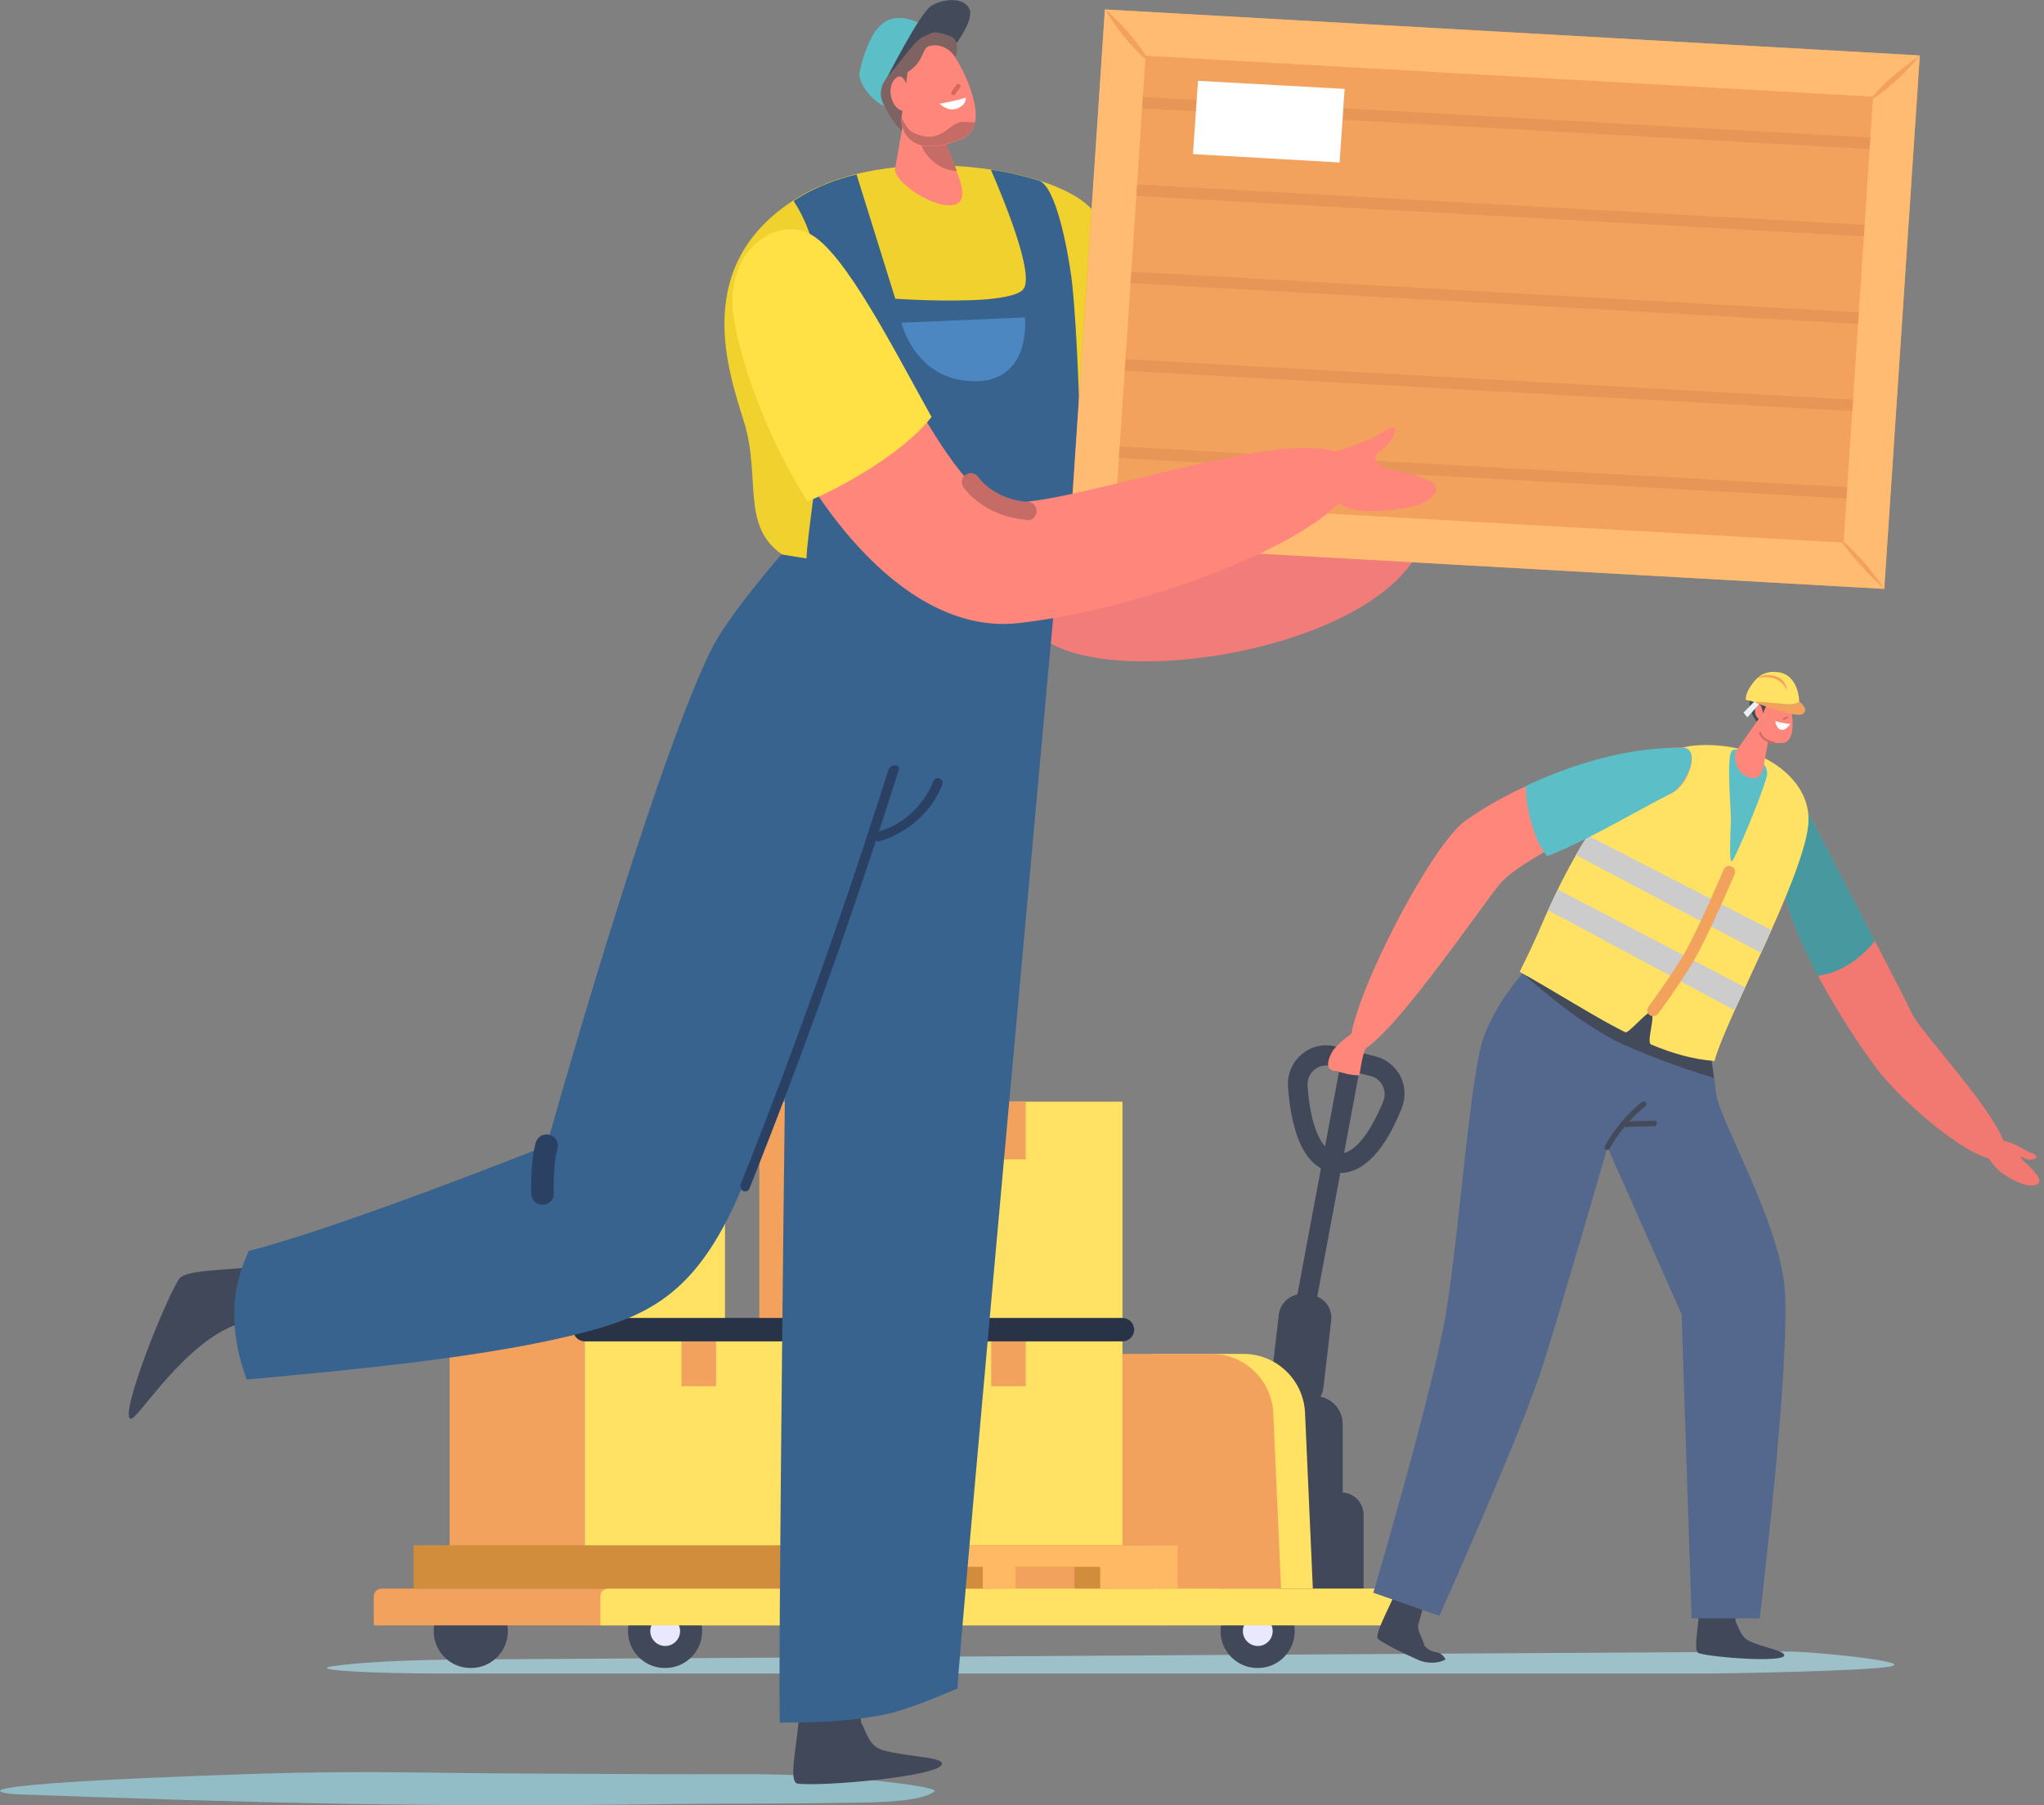 <svg width="283" height="250" viewBox="0 0 283 250" fill="none" xmlns="http://www.w3.org/2000/svg">
<rect x="0" y="0" width="283" height="250" fill="#808080" stroke="none"/>
<g clip-path="url(#clip0_15_2204)">
<path d="M67.112 229.778L247.684 228.697C251.003 228.697 264.974 230.086 261.809 230.742C258.915 231.398 238.924 231.746 235.605 231.746H61.748C51.636 231.746 42.644 231.283 45.963 230.742C49.244 230.241 56.074 229.778 67.112 229.778Z" fill="#9DC0C9"/>
<path d="M70.315 225.803C70.353 228.659 68.038 230.974 65.221 230.974C62.365 231.013 60.049 228.697 60.049 225.88C60.011 223.024 62.326 220.709 65.144 220.709C67.961 220.709 70.276 222.986 70.315 225.803Z" fill="#404859"/>
<path d="M51.791 225.07H161.547V221.056C161.547 220.477 161.084 219.975 160.466 219.975H52.833C52.254 219.975 51.752 220.438 51.752 221.056V225.07H51.791Z" fill="#F2A25C"/>
<path d="M178.18 195.894C178.836 195.894 179.415 195.431 179.531 194.775L188.291 147.885C188.446 147.152 187.944 146.419 187.211 146.264C186.477 146.11 185.744 146.612 185.59 147.345L176.829 194.234C176.675 194.968 177.177 195.701 177.91 195.855C177.987 195.894 178.064 195.894 178.18 195.894Z" fill="#404859"/>
<path d="M184.432 162.357C182.309 161.933 180.727 160.312 179.685 157.533C178.99 155.681 178.527 153.327 178.334 150.471C178.219 148.734 178.913 147.113 180.225 145.994C181.538 144.875 183.274 144.489 184.934 144.914L190.414 146.264C191.919 146.65 193.154 147.654 193.887 149.004C194.582 150.394 194.659 151.976 194.08 153.442C191.186 160.659 187.982 162.434 185.513 162.434C185.127 162.473 184.779 162.434 184.432 162.357ZM184.239 147.615C183.429 147.422 182.58 147.615 181.962 148.155C181.306 148.696 180.997 149.467 181.036 150.316C181.422 155.835 182.85 159.231 184.972 159.694C185.127 159.733 185.281 159.733 185.474 159.733C188.291 159.733 190.607 154.716 191.533 152.478C191.803 151.783 191.764 151.011 191.417 150.316C191.07 149.66 190.491 149.159 189.758 149.004L184.239 147.615Z" fill="#404859"/>
<path d="M180.573 179.222L181.538 179.338C183.274 179.531 184.509 181.113 184.316 182.85L183.236 192.15C183.043 193.887 181.46 195.122 179.724 194.929L178.759 194.813C177.022 194.62 175.787 193.038 175.98 191.301L177.061 182.001C177.292 180.264 178.875 179.029 180.573 179.222Z" fill="#404859"/>
<path d="M168.918 221.365H188.793V209.748C188.793 208.05 187.404 206.661 185.705 206.661H168.918V221.365Z" fill="#404859"/>
<path d="M182.001 193.308C184.162 193.308 185.898 195.045 185.898 197.206V213.994L171.851 209.671V193.308H182.001Z" fill="#404859"/>
<path d="M179.261 225.803C179.299 228.659 176.984 230.974 174.166 230.974C171.311 231.013 168.995 228.697 168.995 225.88C168.956 223.024 171.272 220.709 174.089 220.709C176.945 220.709 179.261 222.986 179.261 225.803Z" fill="#404859"/>
<path d="M176.212 225.841C176.212 226.999 175.286 227.925 174.166 227.925C173.009 227.925 172.082 226.999 172.082 225.88C172.082 224.722 173.009 223.796 174.128 223.796C175.247 223.757 176.173 224.684 176.212 225.841Z" fill="#EAE8FF"/>
<path d="M97.214 225.803C97.252 228.659 94.937 230.974 92.12 230.974C89.264 231.013 86.948 228.697 86.948 225.88C86.909 223.024 89.225 220.709 92.042 220.709C94.898 220.709 97.214 222.986 97.214 225.803Z" fill="#404859"/>
<path d="M94.165 225.841C94.165 226.999 93.239 227.925 92.12 227.925C90.962 227.925 90.035 226.999 90.035 225.88C90.035 224.722 90.962 223.796 92.081 223.796C93.2 223.757 94.126 224.684 94.165 225.841Z" fill="#EAE8FF"/>
<path d="M172.16 187.481H160.273C157.109 187.481 154.214 189.217 152.709 192.035L137.89 219.975H181.769L180.688 195.662C180.496 191.07 176.713 187.481 172.16 187.481Z" fill="#FFE164"/>
<path d="M167.722 187.481H155.835C152.671 187.481 149.776 189.217 148.271 192.035L133.452 219.975H177.37L176.289 195.662C176.057 191.07 172.314 187.481 167.722 187.481Z" fill="#F2A25C"/>
<path d="M123.842 183.969H105.125V215.537H123.842V183.969Z" fill="#F2A25C"/>
<path d="M155.411 183.969H123.842V215.537H155.411V183.969Z" fill="#FFE164"/>
<path d="M142.019 183.969H137.234V191.957H142.019V183.969Z" fill="#F2A25C"/>
<path d="M123.842 152.555H105.125V184.123H123.842V152.555Z" fill="#F2A25C"/>
<path d="M155.411 152.555H123.842V184.123H155.411V152.555Z" fill="#FFE164"/>
<path d="M142.019 152.555H137.234V160.543H142.019V152.555Z" fill="#F2A25C"/>
<path d="M80.966 183.969H62.249V215.537H80.966V183.969Z" fill="#F2A25C"/>
<path d="M112.535 183.969H80.966V215.537H112.535V183.969Z" fill="#FFE164"/>
<path d="M99.143 183.969H94.358V191.957H99.143V183.969Z" fill="#F2A25C"/>
<path d="M78.728 162.473H65.915V184.085H78.728V162.473Z" fill="#F2A25C"/>
<path d="M100.378 162.473H78.767V184.085H100.378V162.473Z" fill="#FFE164"/>
<path d="M91.193 162.473H87.913V167.953H91.193V162.473Z" fill="#F2A25C"/>
<path d="M83.166 225.07H192.922V221.056C192.922 220.477 192.459 219.975 191.842 219.975H84.208C83.629 219.975 83.127 220.438 83.127 221.056V225.07H83.166Z" fill="#FFE164"/>
<path d="M159.54 213.993V219.975H148.773V216.965H137.079V219.975H132.525V216.965H120.832V219.975H110.065V213.993H159.54Z" fill="#D18D3B"/>
<path d="M57.256 219.963H113.601V213.981H57.256V219.963Z" fill="#D18D3B"/>
<path d="M163.052 213.993V219.975H152.323V216.965H140.591V219.975H136.076V216.965H124.344V219.975H113.615V213.993H163.052Z" fill="#FFB864"/>
<path d="M155.411 185.744H123.842C122.955 185.744 122.221 185.011 122.221 184.123C122.221 183.236 122.955 182.502 123.842 182.502H155.411C156.298 182.502 157.031 183.236 157.031 184.123C157.031 185.011 156.298 185.744 155.411 185.744Z" fill="#293347"/>
<path d="M112.535 185.744H80.966C80.079 185.744 79.346 185.011 79.346 184.123C79.346 183.236 80.079 182.502 80.966 182.502H112.535C113.422 182.502 114.156 183.236 114.156 184.123C114.156 185.011 113.422 185.744 112.535 185.744Z" fill="#293347"/>
<path d="M243.246 96.249L242.243 96.944C242.243 96.944 242.127 97.677 242.474 98.603C242.86 99.529 243.478 100.417 244.134 100.34C244.829 100.224 246.565 97.715 245.948 97.214C245.369 96.673 245.099 95.747 243.246 96.249Z" fill="#434A59"/>
<path d="M250.309 112.38C250.309 112.38 263.353 137.427 264.742 140.398C266.016 143.177 279.677 157.456 277.439 160.08C275.162 162.705 263.816 153.249 259.802 147.924C255.789 142.598 246.874 128.666 246.72 120.871C246.681 118.169 249.383 110.142 250.309 112.38Z" fill="#F27872"/>
<path d="M259.609 130.287C255.441 122.221 250.309 112.38 250.309 112.38C249.383 110.142 246.642 118.169 246.72 120.909C246.797 124.73 248.997 130.056 251.659 135.111C253.126 134.957 256.406 134.185 259.609 130.287Z" fill="#4898A0"/>
<path d="M197.245 227.925C196.936 226.845 196.396 226.15 196.318 225.185C196.318 225.108 197.245 221.789 197.283 221.712C197.437 221.287 196.704 219.242 195.817 219.859C194.041 221.094 193.926 218.547 193.694 219.281C193.038 221.442 190.105 226.381 190.8 226.96C191.649 227.616 194.003 228.813 196.357 229.855C198.094 230.627 199.946 230.048 200.139 229.739C199.136 228.195 198.634 229.353 197.245 227.925Z" fill="#404859"/>
<path d="M242.243 227.269C241.047 226.729 240.892 225.648 240.352 224.645C240.313 224.568 240.12 223.101 240.12 222.985C240.12 222.484 238.654 221.133 237.959 222.175C236.608 224.259 235.142 221.017 235.219 221.866C235.451 224.452 234.254 228.62 235.219 228.929C237.265 229.546 246.874 230.241 247.028 229.237C247.183 228.62 244.327 228.195 242.243 227.269Z" fill="#404859"/>
<path d="M205.465 143.486C207.471 138.237 210.79 134.995 210.906 134.609C222.136 138.469 233.637 138.507 236.454 142.058C236.261 142.83 237.303 148.503 237.573 151.243C237.921 154.909 246.141 168.725 247.067 178.141C248.032 187.905 243.632 224.105 243.632 224.105H234.216L232.826 182.001L222.561 158.845C222.561 158.845 216.27 180.65 213.646 188.986C210.79 198.055 199.29 223.757 199.29 223.757L190.144 220.554C190.144 220.554 198.286 192.999 200.178 182.001C202.03 170.886 203.574 148.348 205.465 143.486Z" fill="#54678C"/>
<path d="M237.303 149.274C237.072 147.499 236.724 145.415 236.531 143.91C233.714 142.945 230.125 141.672 229.778 141.363C229.199 140.861 228.852 139.511 227.925 139.279C227.038 139.047 211.215 135.111 211.215 135.111C211.215 135.111 218.2 141.556 224.606 144.566C229.623 146.843 235.142 148.618 237.303 149.274Z" fill="#434A59"/>
<path d="M232.942 103.543C234.409 103.041 238.885 102.848 242.59 104.237C247.144 105.897 250.888 109.602 250.347 114.387C249.421 122.144 239.001 140.9 237.38 146.92C234.409 146.689 231.553 145.878 228.62 144.643C227.848 144.335 229.353 140.553 228.543 140.167C228.118 139.974 225.417 143.177 225.031 142.945C220.786 140.823 215.846 137.62 210.404 134.571C211.562 132.217 212.566 130.171 213.646 127.586C217.968 117.59 224.529 106.36 232.942 103.543Z" fill="#FFE164"/>
<path d="M242.667 104.392C242.667 104.392 240.854 103.466 239.889 103.89C238.924 104.315 239.696 112.187 239.657 113.731C239.58 115.313 239.387 119.404 239.773 119.288C240.159 119.173 244.52 108.753 244.674 107.17C244.751 105.588 242.667 104.392 242.667 104.392Z" fill="#5CBEC6"/>
<path d="M243.709 99.259L240.313 104.083C240.043 104.662 240.198 107.749 243.015 107.749C243.787 107.749 244.211 106.399 244.25 105.665L245.06 101.304L243.709 99.259Z" fill="#FF867A"/>
<path d="M244.636 97.522L243.439 100.262C243.131 101.189 243.594 102.231 244.52 102.578C245.253 102.848 245.755 102.925 246.72 102.887C247.53 102.887 248.032 102.153 248.148 101.073C248.302 99.683 248.032 98.41 247.839 97.715C247.414 96.133 245.562 95.786 244.636 97.522Z" fill="#FF867A"/>
<path d="M247.877 100.224C247.877 100.224 246.951 100.224 245.793 99.838C245.793 99.838 245.871 100.533 246.257 100.88C246.681 101.266 247.337 101.073 247.877 100.224Z" fill="white"/>
<path d="M243.941 98.101C243.864 97.793 243.709 97.368 243.285 97.677C242.706 98.14 243.015 99.645 243.825 99.606C244.404 99.568 243.98 98.256 243.941 98.101Z" fill="#FF867A"/>
<path d="M246.913 99.452C247.106 99.413 247.26 99.336 247.414 99.22C247.53 99.143 247.646 99.336 247.53 99.413C247.376 99.529 247.183 99.606 246.951 99.645C246.835 99.683 246.758 99.452 246.913 99.452Z" fill="#C66C67"/>
<path d="M231.399 109.833C226.382 111.84 211.871 117.899 207.819 122.221C205.735 124.46 190.452 147.306 187.442 145.57C184.432 143.833 197.437 117.59 202.84 113.693C214.688 105.164 230.202 103.466 232.904 103.504C235.644 103.581 233.637 108.946 231.399 109.833Z" fill="#FF867A"/>
<path d="M275.046 159.81C275.239 160.312 275.664 160.891 276.32 161.663C277.593 163.052 281.414 165.059 282.302 163.747C282.881 162.897 279.716 160.505 279.793 160.273C279.87 159.926 280.449 160.852 281.607 160.505C282.456 160.235 281.607 159.694 281.067 159.617C280.797 159.579 278.558 157.881 276.783 157.919C275.432 157.958 274.622 158.73 275.046 159.81Z" fill="#F27872"/>
<path d="M243.825 97.214L241.934 99.336L241.394 98.68L243.131 96.905L243.825 97.214Z" fill="#E7F2F2"/>
<path d="M249.112 97.136C249.112 97.136 249.074 93.47 246.218 93.084C243.902 92.775 243.015 94.126 242.359 95.052C241.626 96.133 241.703 96.905 241.703 96.905L243.748 97.407C243.748 97.407 247.414 98.063 248.032 97.947C248.688 97.831 249.112 97.136 249.112 97.136Z" fill="#FFE164"/>
<path d="M249.112 97.136C249.112 97.136 250.617 98.294 249.575 98.873C248.649 99.413 244.327 97.754 244.095 97.677C243.671 97.522 242.976 97.329 243.053 97.252C243.208 97.059 247.26 97.522 247.569 97.522C248.881 97.522 249.112 97.136 249.112 97.136Z" fill="#F2A25C"/>
<path d="M247.453 95.631C247.453 95.631 246.913 94.358 245.6 93.933C244.288 93.509 243.131 93.972 243.131 93.972C243.131 93.972 243.902 93.47 244.674 93.47C245.407 93.431 246.372 93.779 246.797 94.203C247.376 94.821 247.453 95.631 247.453 95.631Z" fill="#F2A25C"/>
<path d="M222.522 159.231C222.677 159.231 222.793 159.154 222.87 159.038C224.876 155.372 227.771 153.211 227.809 153.211C227.964 153.095 228.002 152.825 227.887 152.671C227.771 152.516 227.501 152.478 227.346 152.593C227.231 152.671 224.298 154.87 222.214 158.691C222.098 158.884 222.175 159.115 222.368 159.231C222.407 159.231 222.484 159.231 222.522 159.231Z" fill="#434A59"/>
<path d="M224.722 156.067L229.006 155.951C229.237 155.951 229.392 155.758 229.392 155.565C229.392 155.333 229.199 155.179 229.006 155.179L224.722 155.295C224.491 155.295 224.336 155.488 224.336 155.681C224.336 155.874 224.529 156.067 224.722 156.067Z" fill="#434A59"/>
<path d="M245.678 102.964C245.716 102.925 245.755 102.887 245.755 102.848C245.755 102.771 245.716 102.694 245.6 102.694C245.6 102.694 244.906 102.617 244.366 102.192C244.134 101.999 243.941 101.768 243.825 101.459C243.787 101.382 243.709 101.343 243.632 101.382C243.555 101.42 243.516 101.497 243.555 101.575C243.709 101.922 243.941 102.231 244.211 102.424C244.829 102.925 245.6 103.002 245.6 103.002C245.6 103.002 245.639 103.002 245.678 102.964Z" fill="#C66C67"/>
<path d="M219.821 115.699C219.242 116.587 218.702 117.474 218.2 118.401L243.825 131.947C244.327 130.905 244.79 129.824 245.253 128.782L219.821 115.699Z" fill="#CCCCCC"/>
<path d="M241.626 136.732L215.692 123.186C215.229 124.151 214.765 125.116 214.341 126.042L240.159 139.897C240.622 138.893 241.124 137.813 241.626 136.732Z" fill="#CCCCCC"/>
<path d="M232.942 103.543C230.858 103.504 222.522 103.504 211.292 108.83C211.099 110.451 212.102 116.278 214.225 118.555C219.667 116.471 227.424 111.84 231.36 109.872C233.56 108.753 235.644 103.581 232.942 103.543Z" fill="#5CBEC6"/>
<path d="M187.365 142.945C187.365 142.945 185.165 144.528 184.548 145.492C183.93 146.457 183.583 147.692 184.2 148.078C184.818 148.464 184.741 148.194 185.165 148.348C185.59 148.503 186.207 148.618 186.593 148.734C186.979 148.811 188.06 148.966 188.175 148.888C188.291 148.811 188.6 145.84 189.14 145.106C189.719 144.412 188.484 142.096 187.365 142.945Z" fill="#FF867A"/>
<path d="M228.89 140.707C228.736 140.707 228.543 140.668 228.388 140.553C228.041 140.282 227.964 139.781 228.234 139.395C228.273 139.356 231.128 135.536 233.097 132.217C235.065 128.898 238.615 120.485 238.654 120.407C238.847 119.983 239.31 119.79 239.735 119.983C240.159 120.176 240.352 120.639 240.159 121.064C240.005 121.411 236.493 129.67 234.486 133.066C232.479 136.462 229.662 140.244 229.546 140.398C229.392 140.591 229.122 140.707 228.89 140.707Z" fill="#F2A25C"/>
<path d="M33.266 183.235C34.193 182.965 36.971 180.688 35.852 179.492C35.003 178.566 39.48 174.552 37.82 174.938C32.88 176.135 25.741 175.517 24.738 177.177C22.576 180.688 16.363 196.473 18.138 196.473C19.18 196.434 25.741 185.551 33.266 183.235Z" fill="#404859"/>
<path d="M102.385 245.678C94.782 245.716 82.742 245.639 75.139 245.601C59.818 245.562 50.517 245.137 35.119 245.639C-9.725 247.144 0.463 248.379 2.277 248.456C34.617 249.653 60.165 250.309 92.891 249.807C97.6 249.73 110.567 249.768 115.275 249.653C118.208 249.576 127.354 249.846 129.399 248.032C130.094 247.414 116.433 245.6 102.385 245.678Z" fill="#93BDC6"/>
<path d="M128.666 4.091C128.666 4.091 125.888 1.775 123.186 2.701C120.485 3.628 119.327 8.529 119.018 9.995C118.671 11.462 121.064 14.434 122.8 14.781C124.537 15.09 132.41 5.673 128.666 4.091Z" fill="#5CBEC6"/>
<path d="M131.869 6.754C131.869 6.754 135.034 2.817 134.185 1.158C133.336 -0.463 130.48 -0.154 128.936 0.81C127.393 1.737 122.723 10.922 122.723 10.922C122.723 10.922 127.972 6.561 131.869 6.754Z" fill="#434A59"/>
<path d="M122.376 242.397C120.33 241.857 120.099 240.12 119.25 238.577C119.211 238.461 118.902 236.107 118.902 235.914C118.902 235.065 116.471 233.251 115.275 235.181C112.959 238.963 110.528 234.023 110.644 235.412C110.952 239.58 108.83 246.758 110.451 246.99C113.885 247.414 130.094 245.986 130.403 244.288C130.634 243.285 125.888 243.324 122.376 242.397Z" fill="#404859"/>
<path d="M146.38 26.474C163.206 34.887 159.038 77.261 159.038 77.261C159.038 77.261 199.058 69.659 196.974 75.139C190.877 90.962 148.271 96.712 142.598 86.408C137.118 76.412 133.529 20.068 146.38 26.474Z" fill="#F27C79"/>
<path d="M146.38 26.474C137.542 22.075 137.697 49.822 140.283 70.932C148.58 70.971 156.491 69.041 160.235 67.999C159.656 53.643 160.389 33.498 146.38 26.474Z" fill="#F2F2F2"/>
<path d="M108.251 76.76C102.539 72.785 105.395 66.07 103.002 58.39C100.918 51.598 95.284 36.161 111.068 27.015C122.993 20.107 143.949 22.847 150.355 28.211C161.894 37.859 145.068 73.557 145.84 76.837C145.84 76.876 127.084 80.503 108.251 76.76Z" fill="#F0D12E"/>
<path d="M111.647 77.532C128.936 80.619 146.187 81.005 146.187 81.005C146.187 80.928 149.159 70.624 149.274 70.315C150.046 66.34 149.12 43.956 148.31 38.168C147.731 34.077 146.149 25.779 143.833 25.008C141.826 24.39 139.588 23.85 137.195 23.503C139.048 27.786 143.293 38.129 141.672 40.059C141.054 40.83 139.048 41.216 136.616 41.448C131.329 41.872 123.958 41.371 123.958 41.371L118.594 24.159C115.854 24.815 113.307 25.779 111.068 27.092C110.644 27.323 110.258 27.593 109.872 27.825C118.401 40.56 111.956 69.543 111.647 77.532Z" fill="#38638E"/>
<path d="M108.946 132.603C108.83 134.802 107.672 233.946 107.981 238.538C109.061 238.461 115.429 238.77 122.067 237.496C125.965 236.763 130.712 234.525 132.564 233.83C132.564 230.627 146.65 76.412 146.65 76.412C146.65 76.412 130.056 74.483 121.218 80.001C112.419 85.559 109.64 117.397 108.946 132.603Z" fill="#38638E"/>
<path d="M132.294 7.95C132.294 7.95 133.143 5.519 131.522 4.978C129.014 4.129 129.284 4.477 127.817 5.094C126.698 5.557 124.846 8.336 122.993 10.497C121.758 11.886 121.835 13.314 122.144 14.009C123.456 17.019 125.232 18.524 125.232 18.524C125.232 18.524 132.564 11.809 132.294 7.95Z" fill="#7F6363"/>
<path d="M125.502 14.434L123.919 23.425C123.765 25.394 130.519 29.755 132.757 28.056C133.413 27.555 133.336 26.281 132.873 24.853L129.978 17.174L125.502 14.434Z" fill="#FF867A"/>
<path d="M130.596 18.717C129.129 18.447 127.123 18.023 127.123 18.023C127.123 18.023 127.045 20.415 129.014 22.191C130.056 23.155 131.29 23.618 132.487 23.696L130.596 18.717Z" fill="#C66C67"/>
<path d="M125.656 9.995L124.807 16.402C124.691 18.524 126.274 20.222 128.396 20.261C130.094 20.261 131.136 20.029 133.143 19.257C134.802 18.601 135.381 16.788 134.957 14.549C134.416 11.693 133.066 9.262 132.294 7.989C131.445 6.638 130.133 6.098 128.859 6.329C127.431 6.561 128.28 8.297 125.656 9.995Z" fill="#FF867A"/>
<path d="M133.259 16.865C131.252 16.981 130.364 20.222 126.428 18.37C125.695 18.023 125.116 16.903 124.807 16.209V16.363C124.691 18.486 126.274 20.184 128.396 20.222C130.094 20.222 131.136 19.991 133.143 19.219C134.146 18.833 134.764 17.984 134.995 16.903C134.648 17.019 133.876 16.826 133.259 16.865Z" fill="#C66C67"/>
<path d="M125.965 12.812C125.772 12.465 125.617 12.118 125.502 11.732C125.27 11.037 124.768 10.034 123.881 10.96C122.569 12.311 123.611 15.707 125.502 15.321C126.891 15.051 126.428 13.662 125.965 12.812Z" fill="#FF867A"/>
<path d="M148.039 75.177L260.883 81.545L265.823 7.68L152.979 1.312L148.039 75.177Z" fill="#F2A25C"/>
<path d="M152.979 1.312L148.078 75.177L260.883 81.545L265.784 7.68L152.979 1.312ZM158.614 7.718L259.339 13.392L255.249 75.139L154.523 69.466L158.614 7.718Z" fill="#FFBB71"/>
<path d="M158.151 15.012L258.876 20.647L258.953 19.064L158.228 13.43L158.151 15.012Z" fill="#E89658"/>
<path d="M157.34 27.13L258.066 32.726L258.143 31.144L157.456 25.548L157.34 27.13Z" fill="#E89658"/>
<path d="M156.53 39.21L257.255 44.844L257.371 43.262L156.646 37.627L156.53 39.21Z" fill="#E89658"/>
<path d="M155.719 51.328L256.445 56.923L256.561 55.341L155.835 49.745L155.719 51.328Z" fill="#E89658"/>
<path d="M154.909 63.407L255.634 69.041L255.75 67.459L155.025 61.825L154.909 63.407Z" fill="#E89658"/>
<path d="M159.617 9.108C159.617 9.108 156.375 3.898 152.979 1.312C152.979 1.312 155.604 5.866 159.617 9.108Z" fill="#F2A25C"/>
<path d="M265.823 7.68C265.823 7.68 260.883 10.999 258.799 14.009C258.76 14.047 262.234 12.079 265.823 7.68Z" fill="#F2A25C"/>
<path d="M254.438 74.29C254.438 74.29 257.718 76.798 260.883 81.545C260.883 81.545 257.332 78.496 254.438 74.29Z" fill="#F2A25C"/>
<path d="M34.347 173.24C34.733 173.472 29.986 179.685 34.154 191.031C49.977 189.603 66.379 187.944 78.496 185.088C89.302 182.541 96.287 179.724 102.617 164.711C119.867 123.611 137.774 81.352 137.774 81.352L108.174 76.798C108.174 76.798 100.687 85.327 98.333 90.228C89.92 107.672 75.679 158.652 75.679 158.652C75.679 158.652 46.774 170.153 34.347 173.24Z" fill="#38638E"/>
<path d="M111.84 33.035C119.211 36.817 130.364 69.041 138.932 69.62C149.082 70.315 184.586 56.229 187.365 64.758C189.758 72.206 161.045 84.092 140.939 86.292C121.218 88.453 105.125 58.621 102.617 44.381C100.918 34.926 106.939 30.488 111.84 33.035Z" fill="#FF867A"/>
<path d="M185.59 62.326C185.59 62.326 189.102 61.13 190.221 60.513C191.378 59.895 193.887 58.043 192.999 60.242C192.112 62.442 189.68 62.596 190.607 63.986C191.533 65.375 194.466 64.873 198.016 66.649C200.023 67.652 198.248 69.852 194.389 70.392C189.796 71.048 184.895 71.434 183.39 67.073C181.846 62.712 185.59 62.326 185.59 62.326Z" fill="#FF867A"/>
<path d="M112.11 32.379C107.209 29.87 99.992 34.965 101.652 44.42C102.732 50.672 106.244 60.706 111.801 69.427C114.58 68.385 124.498 63.446 128.975 57.734C123.534 47.97 116.896 34.849 112.11 32.379Z" fill="#FFE145"/>
<path d="M130.094 14.356C130.094 14.356 132.448 13.97 133.722 13.507C133.722 13.507 133.876 14.472 132.564 15.012C131.213 15.553 130.094 14.356 130.094 14.356Z" fill="white"/>
<path d="M103.157 164.981C103.427 164.981 103.659 164.866 103.774 164.557C111.377 145.454 118.324 125.965 124.421 106.669C124.498 106.476 124.46 106.321 124.421 106.206C124.344 106.09 124.19 106.013 123.958 105.974C123.688 105.974 123.186 106.09 122.993 106.63C116.934 125.81 110.065 145.106 102.578 163.939C102.501 164.171 102.501 164.403 102.578 164.557C102.655 164.827 102.887 164.981 103.157 164.981Z" fill="#2A4163"/>
<path d="M121.565 116.51C121.642 116.51 121.72 116.51 121.835 116.471C125.733 115.313 129.014 112.342 130.441 108.714C130.519 108.483 130.519 108.251 130.441 108.097C130.326 107.904 130.094 107.749 129.863 107.749C129.592 107.749 129.361 107.865 129.245 108.174C127.933 111.454 125.116 114.117 121.874 115.082C121.257 115.275 121.179 115.854 121.179 115.969C121.141 116.201 121.257 116.471 121.565 116.51Z" fill="#2A4163"/>
<path d="M131.754 12.697C131.985 12.388 132.178 12.079 132.41 11.771C132.68 11.423 133.182 11.771 132.911 12.118L132.255 13.044C132.024 13.391 131.522 13.044 131.754 12.697Z" fill="#D66856"/>
<path d="M75.1 166.834C75.139 166.834 75.139 166.834 75.177 166.834C76.065 166.795 76.721 166.062 76.683 165.213C76.683 165.174 76.528 161.315 77.184 159.077C77.416 158.228 76.953 157.379 76.104 157.147C75.255 156.916 74.406 157.379 74.174 158.228C73.402 160.968 73.557 165.174 73.557 165.367C73.595 166.178 74.29 166.834 75.1 166.834Z" fill="#2A4163"/>
<path d="M141.903 43.956L124.807 44.69C124.807 44.69 126.659 52.64 134.764 52.794C142.907 52.948 141.903 43.956 141.903 43.956Z" fill="#4C87C2"/>
<path d="M142.251 72.052C142.907 72.052 143.447 71.55 143.524 70.855C143.563 70.161 143.061 69.543 142.366 69.504C137.62 69.196 135.458 66.108 135.458 66.07C135.073 65.491 134.301 65.337 133.722 65.722C133.143 66.108 132.989 66.88 133.375 67.459C133.49 67.614 136.23 71.588 142.212 71.974C142.174 72.052 142.212 72.052 142.251 72.052Z" fill="#C66C67"/>
<path d="M165.174 21.341L185.474 22.499L186.169 12.311L165.869 11.192L165.174 21.341Z" fill="white"/>
</g>
<defs>
<clipPath id="clip0_15_2204">
<rect width="282.379" height="250" fill="white"/>
</clipPath>
</defs>
</svg>
